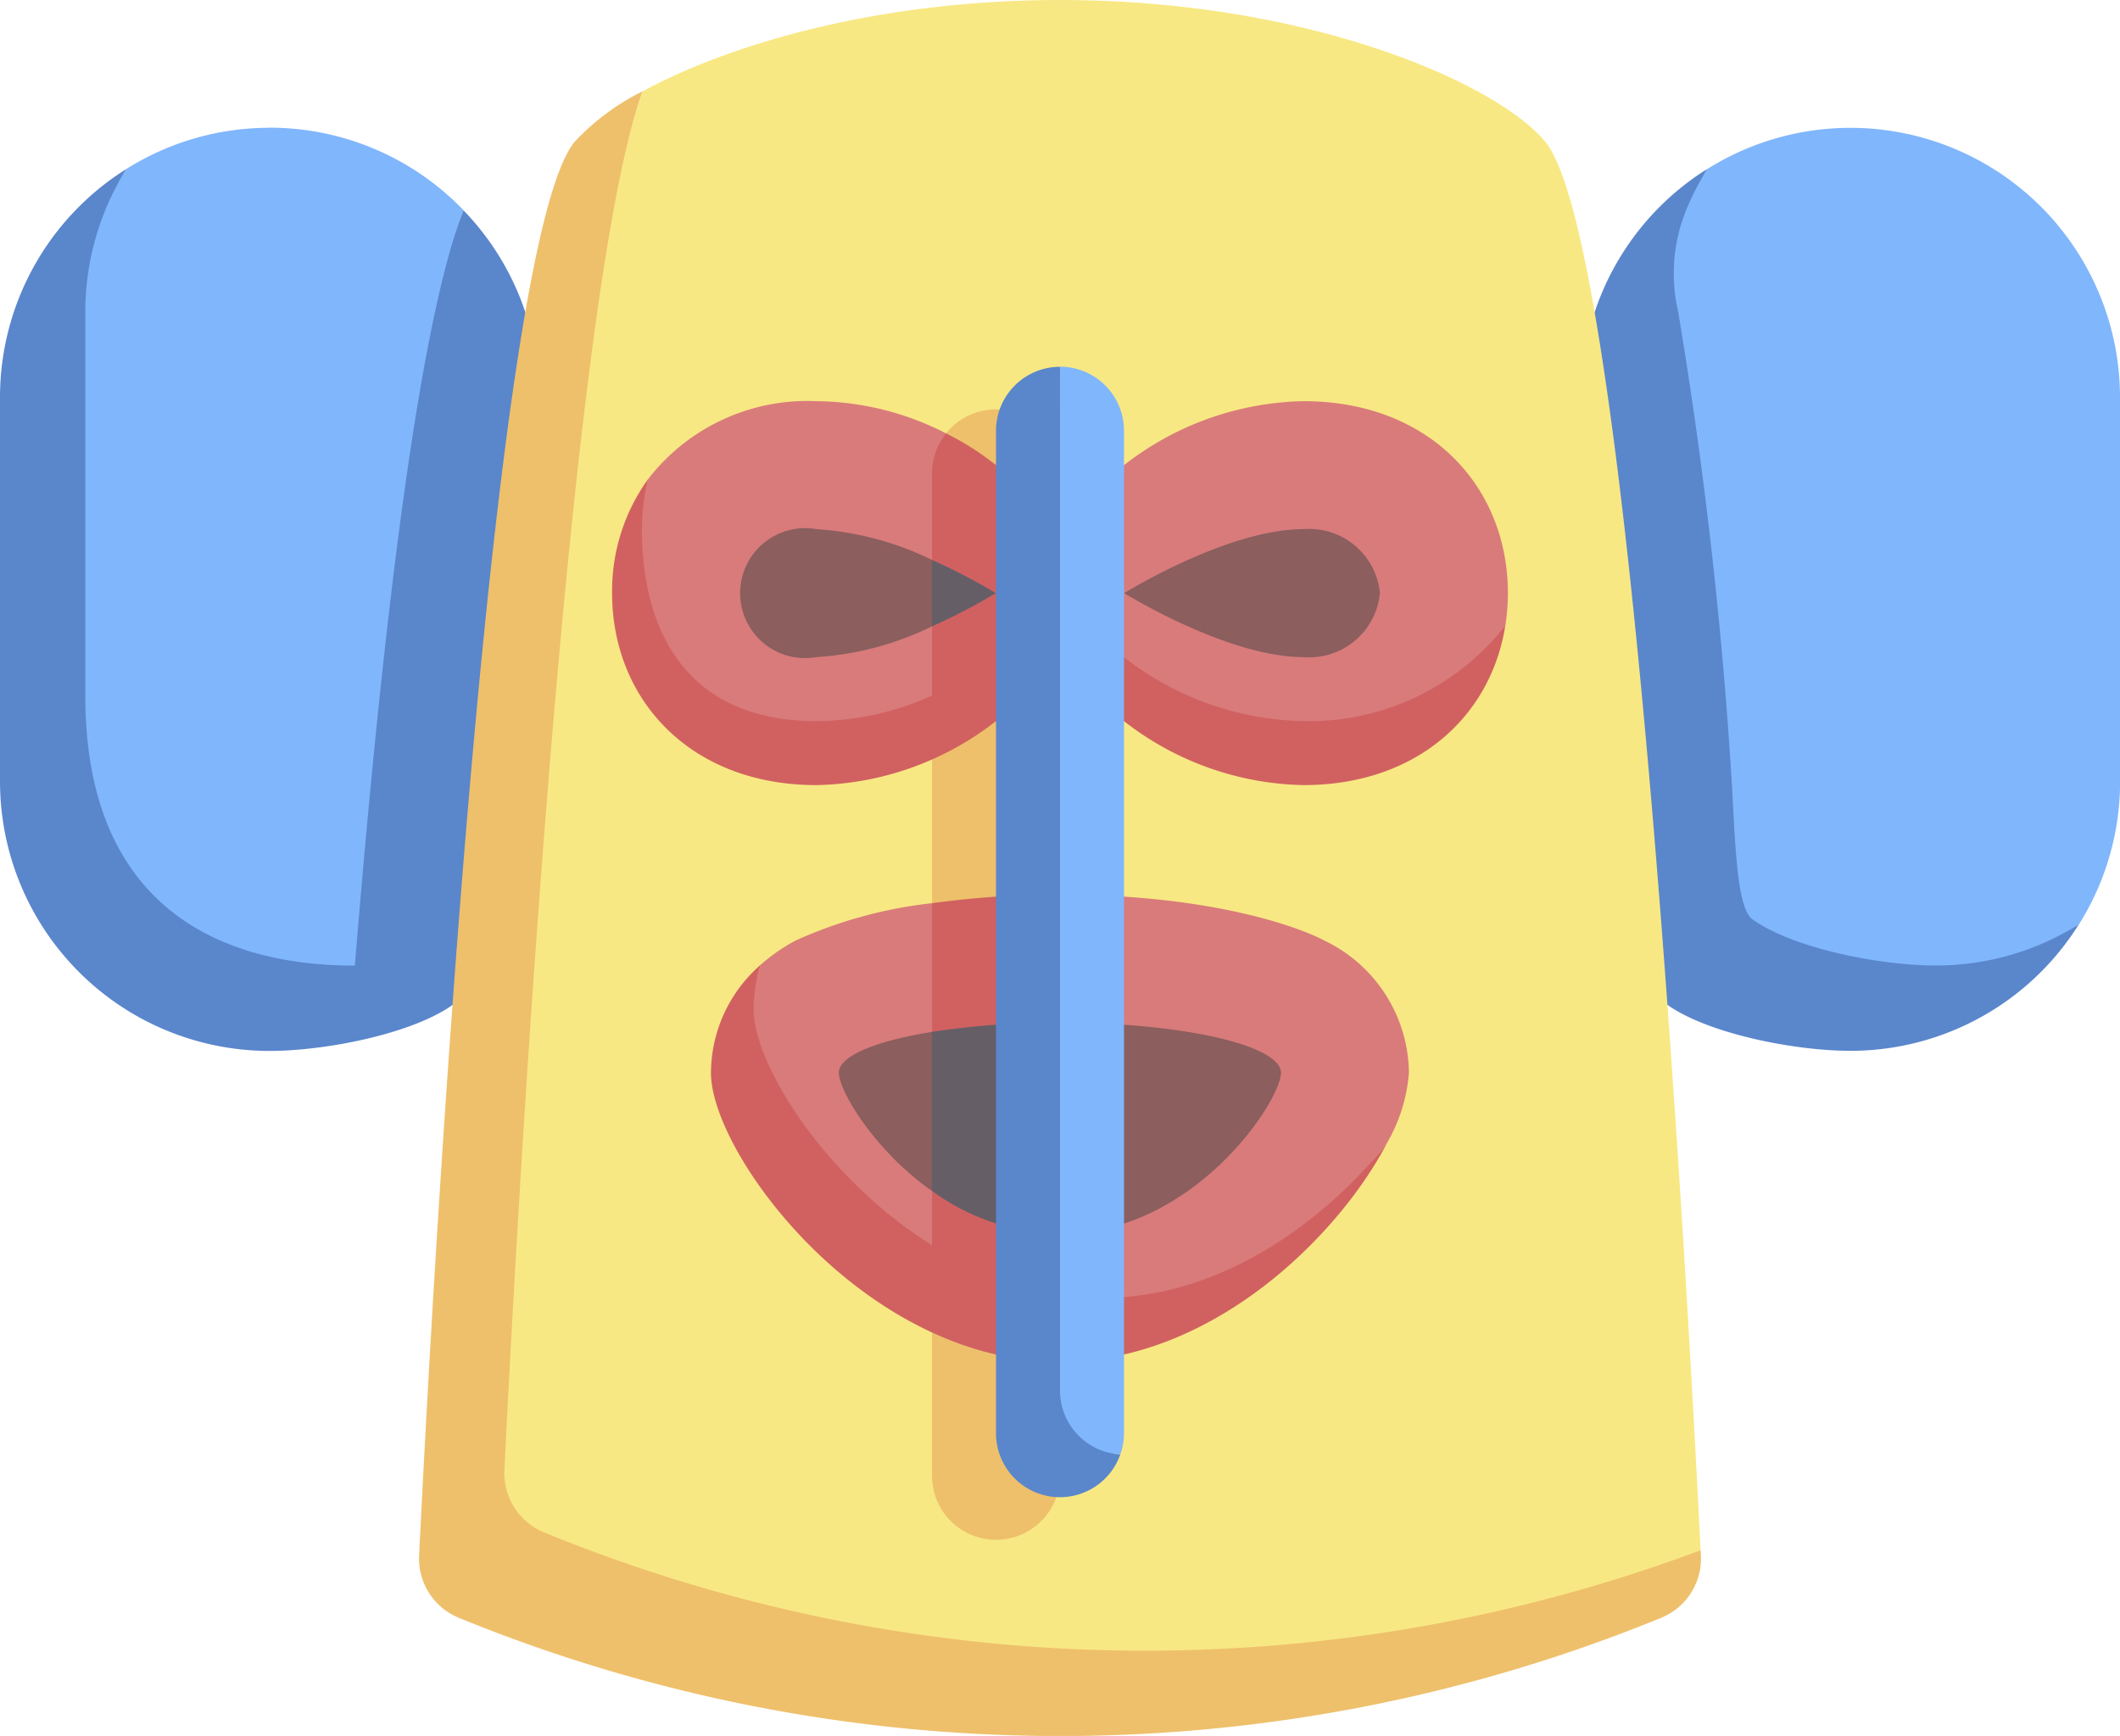 <svg xmlns="http://www.w3.org/2000/svg" width="95.061" height="77.833" viewBox="0 0 95.061 77.833">
  <g id="marimonda" transform="translate(0 -45.035)">
    <path id="Trazado_692336" data-name="Trazado 692336" d="M24.217,74.995A12.026,12.026,0,0,0,17.8,76.84C16.634,78.7,15,80.9,15,83.256V100.47c0,8.907,4.571,13.043,14,13.043,1.632-20.014,2.371-30.9,3.914-34.823a12.049,12.049,0,0,0-8.7-3.7Z" transform="translate(-12.131 -24.23)" fill="#80b6fc"/>
    <path id="Trazado_692337" data-name="Trazado 692337" d="M3.825,108.271V91.057A12.026,12.026,0,0,1,5.67,84.641,12.076,12.076,0,0,0,0,94.882V112.1a12.086,12.086,0,0,0,12.086,12.086c2.5,0,6.379-.761,8.21-2.064,3.052-2.172,3.876-23.867,3.876-27.236a12.032,12.032,0,0,0-3.39-8.391c-1.543,3.923-3.238,13.852-4.87,33.866-6.675,0-12.086-3.179-12.086-12.086Z" transform="translate(0 -32.031)" fill="#5a86cc"/>
    <path id="Trazado_692338" data-name="Trazado 692338" d="M402.88,87.081a12.087,12.087,0,0,0-18.5-10.242c-.381.607-2.623,3.162-2.893,3.836a12.054,12.054,0,0,0-.863,4.494c0,3.369.824,25.064,3.876,27.236,1.831,1.3,5.707,2.064,8.21,2.064,2.358,0,6.469-2.59,8.329-3.758a12.025,12.025,0,0,0,1.845-6.416Z" transform="translate(-307.819 -24.23)" fill="#80b6fc"/>
    <path id="Trazado_692339" data-name="Trazado 692339" d="M378.322,118.288c-.639-.455-.76-2.695-.91-5.687a203.51,203.51,0,0,0-2.43-21.558,7.565,7.565,0,0,1,.327-4.486,12.048,12.048,0,0,1,.98-1.923,12.064,12.064,0,0,0-5.669,10.242c0,3.369.824,25.064,3.876,27.236,1.831,1.3,5.707,2.064,8.21,2.064a12.076,12.076,0,0,0,10.241-5.67,12.026,12.026,0,0,1-6.416,1.845c-2.5,0-6.379-.761-8.21-2.064Z" transform="translate(-299.732 -32.026)" fill="#5a86cc"/>
    <path id="Trazado_692340" data-name="Trazado 692340" d="M134.68,45.035c-8.168,0-14.862,2-18.722,4.1-3.91,10.881-8.2,65.7-8.2,65.7a72.352,72.352,0,0,0,28.832,6.121c10.812,0,22.308-2.347,26.814-6.418-.537-10.893-3.1-58.529-6.974-63.161C154.241,48.758,145.831,45.035,134.68,45.035Z" transform="translate(-87.15)" fill="#f8e883"/>
    <path id="Trazado_692341" data-name="Trazado 692341" d="M221.369,140.995a2.869,2.869,0,0,1,2.869,2.869v44.948a2.869,2.869,0,0,1-5.738,0V143.864A2.869,2.869,0,0,1,221.369,140.995Z" transform="translate(-176.708 -77.606)" fill="#eec06b"/>
    <path id="Trazado_692342" data-name="Trazado 692342" d="M103.841,131.057a2.865,2.865,0,0,1-1.777-2.794c.476-9.7,2.733-52.192,6.191-61.815a10.712,10.712,0,0,0-3.03,2.245c-3.905,4.667-6.474,52.971-6.986,63.4a2.865,2.865,0,0,0,1.777,2.794,71.19,71.19,0,0,0,53.921,0,2.865,2.865,0,0,0,1.777-2.794c0-.076-.008-.154-.011-.234a71.128,71.128,0,0,1-51.861-.8Z" transform="translate(-79.446 -17.317)" fill="#eec06b"/>
    <path id="Trazado_692343" data-name="Trazado 692343" d="M155.326,154.568a20.311,20.311,0,0,0,8.623-2.1h5.738a16.433,16.433,0,0,0,8.049,2.1,10.684,10.684,0,0,0,9.049-5.425,9.343,9.343,0,0,0,.116-1.461c0-4.754-3.487-8.607-9.165-8.607a13.473,13.473,0,0,0-8.049,2.869h-5.738l-2.239-1.424a12.968,12.968,0,0,0-5.81-1.445,9.03,9.03,0,0,0-7.551,3.493,21.493,21.493,0,0,0-.849,3.392C147.5,150.714,149.647,154.568,155.326,154.568Z" transform="translate(-119.287 -76.053)" fill="#d97b7b"/>
    <path id="Trazado_692344" data-name="Trazado 692344" d="M174.5,159.531a13.473,13.473,0,0,1-8.049-2.869h-2.869v-8.24a2.906,2.906,0,0,0-.026-.367h-2.843a12.189,12.189,0,0,0-2.239-1.424,2.855,2.855,0,0,0-.63,1.791v9.963a12.758,12.758,0,0,1-5.18,1.146c-5.678,0-7.826-3.853-7.826-8.607a9.17,9.17,0,0,1,.275-2.245,8.583,8.583,0,0,0-1.614,5.114c0,4.754,3.487,8.607,9.165,8.607a13.473,13.473,0,0,0,8.049-2.869h5.738A13.473,13.473,0,0,0,174.5,162.4c5.083,0,8.408-3.089,9.05-7.146A11.193,11.193,0,0,1,174.5,159.531Z" transform="translate(-116.053 -82.164)" fill="#d16161"/>
    <path id="Trazado_692345" data-name="Trazado 692345" d="M275.016,171.944a3.186,3.186,0,0,1-3.427,2.869c-3.421,0-8.04-2.869-8.04-2.869s4.618-2.869,8.04-2.869A3.186,3.186,0,0,1,275.016,171.944Z" transform="translate(-213.14 -100.315)" fill="#8c5e5e"/>
    <path id="Trazado_692346" data-name="Trazado 692346" d="M182.107,170.455a13.778,13.778,0,0,0-5.18-1.38,2.914,2.914,0,1,0,0,5.738,13.777,13.777,0,0,0,5.18-1.38l.956-1.489Z" transform="translate(-140.315 -100.315)" fill="#8c5e5e"/>
    <path id="Trazado_692347" data-name="Trazado 692347" d="M218.5,176.289v2.978a26.593,26.593,0,0,0,2.859-1.489A26.6,26.6,0,0,0,218.5,176.289Z" transform="translate(-176.708 -106.149)" fill="#655e67"/>
    <path id="Trazado_692348" data-name="Trazado 692348" d="M189.324,274.745c5.292,0,10.482-5.315,13.3-8.814a7.441,7.441,0,0,0,1.008-3.19,6.652,6.652,0,0,0-3.8-5.932c-.967-.519-4.865-2.057-11.848-2.057l-5.738.385a20.162,20.162,0,0,0-6.11,1.672,8.233,8.233,0,0,0-1.566,1.08,29.486,29.486,0,0,0-.9,3.9c0,3.664,6.9,12.96,15.651,12.96Z" transform="translate(-140.455 -169.606)" fill="#d97b7b"/>
    <path id="Trazado_692349" data-name="Trazado 692349" d="M184.236,272.833a12.608,12.608,0,0,1-1.913-.148V254.753a40.555,40.555,0,0,0-5.738.386v15.335c-4.8-3.005-8-8.107-8-10.6a6.436,6.436,0,0,1,.324-1.983,6.464,6.464,0,0,0-2.237,4.852c0,3.664,6.9,12.96,15.651,12.96,6.763,0,12.423-5.556,14.643-9.77C194.145,269.431,189.528,272.833,184.236,272.833Z" transform="translate(-134.793 -169.606)" fill="#d16161"/>
    <path id="Trazado_692350" data-name="Trazado 692350" d="M206.585,284.752H206.5l-1.913,2.483-3.744-2.067c-2.526.408-4.175,1.077-4.175,1.835,0,.781,1.537,3.434,4.175,5.3l3.744-2.067,1.913,3.991.082,0c6.025,0,9.913-5.979,9.913-7.222S212.06,284.752,206.585,284.752Z" transform="translate(-159.055 -193.867)" fill="#8c5e5e"/>
    <path id="Trazado_692351" data-name="Trazado 692351" d="M218.5,285.17V292.3a9.941,9.941,0,0,0,5.656,1.923v-9.47A36.75,36.75,0,0,0,218.5,285.17Z" transform="translate(-176.708 -193.869)" fill="#655e67"/>
    <path id="Trazado_692352" data-name="Trazado 692352" d="M243.282,133.864a2.869,2.869,0,0,0-2.869-2.869c0,8.839-1.913,47.094-1.913,47.817,0,1.529,3.11.863,4.618.948a2.857,2.857,0,0,0,.164-.948Z" transform="translate(-192.882 -69.519)" fill="#80b6fc"/>
    <path id="Trazado_692353" data-name="Trazado 692353" d="M236.369,176.9v-45.9a2.869,2.869,0,0,0-2.869,2.869v44.948a2.868,2.868,0,0,0,5.574.948A2.867,2.867,0,0,1,236.369,176.9Z" transform="translate(-188.839 -69.519)" fill="#5a86cc"/>
  </g>
</svg>
